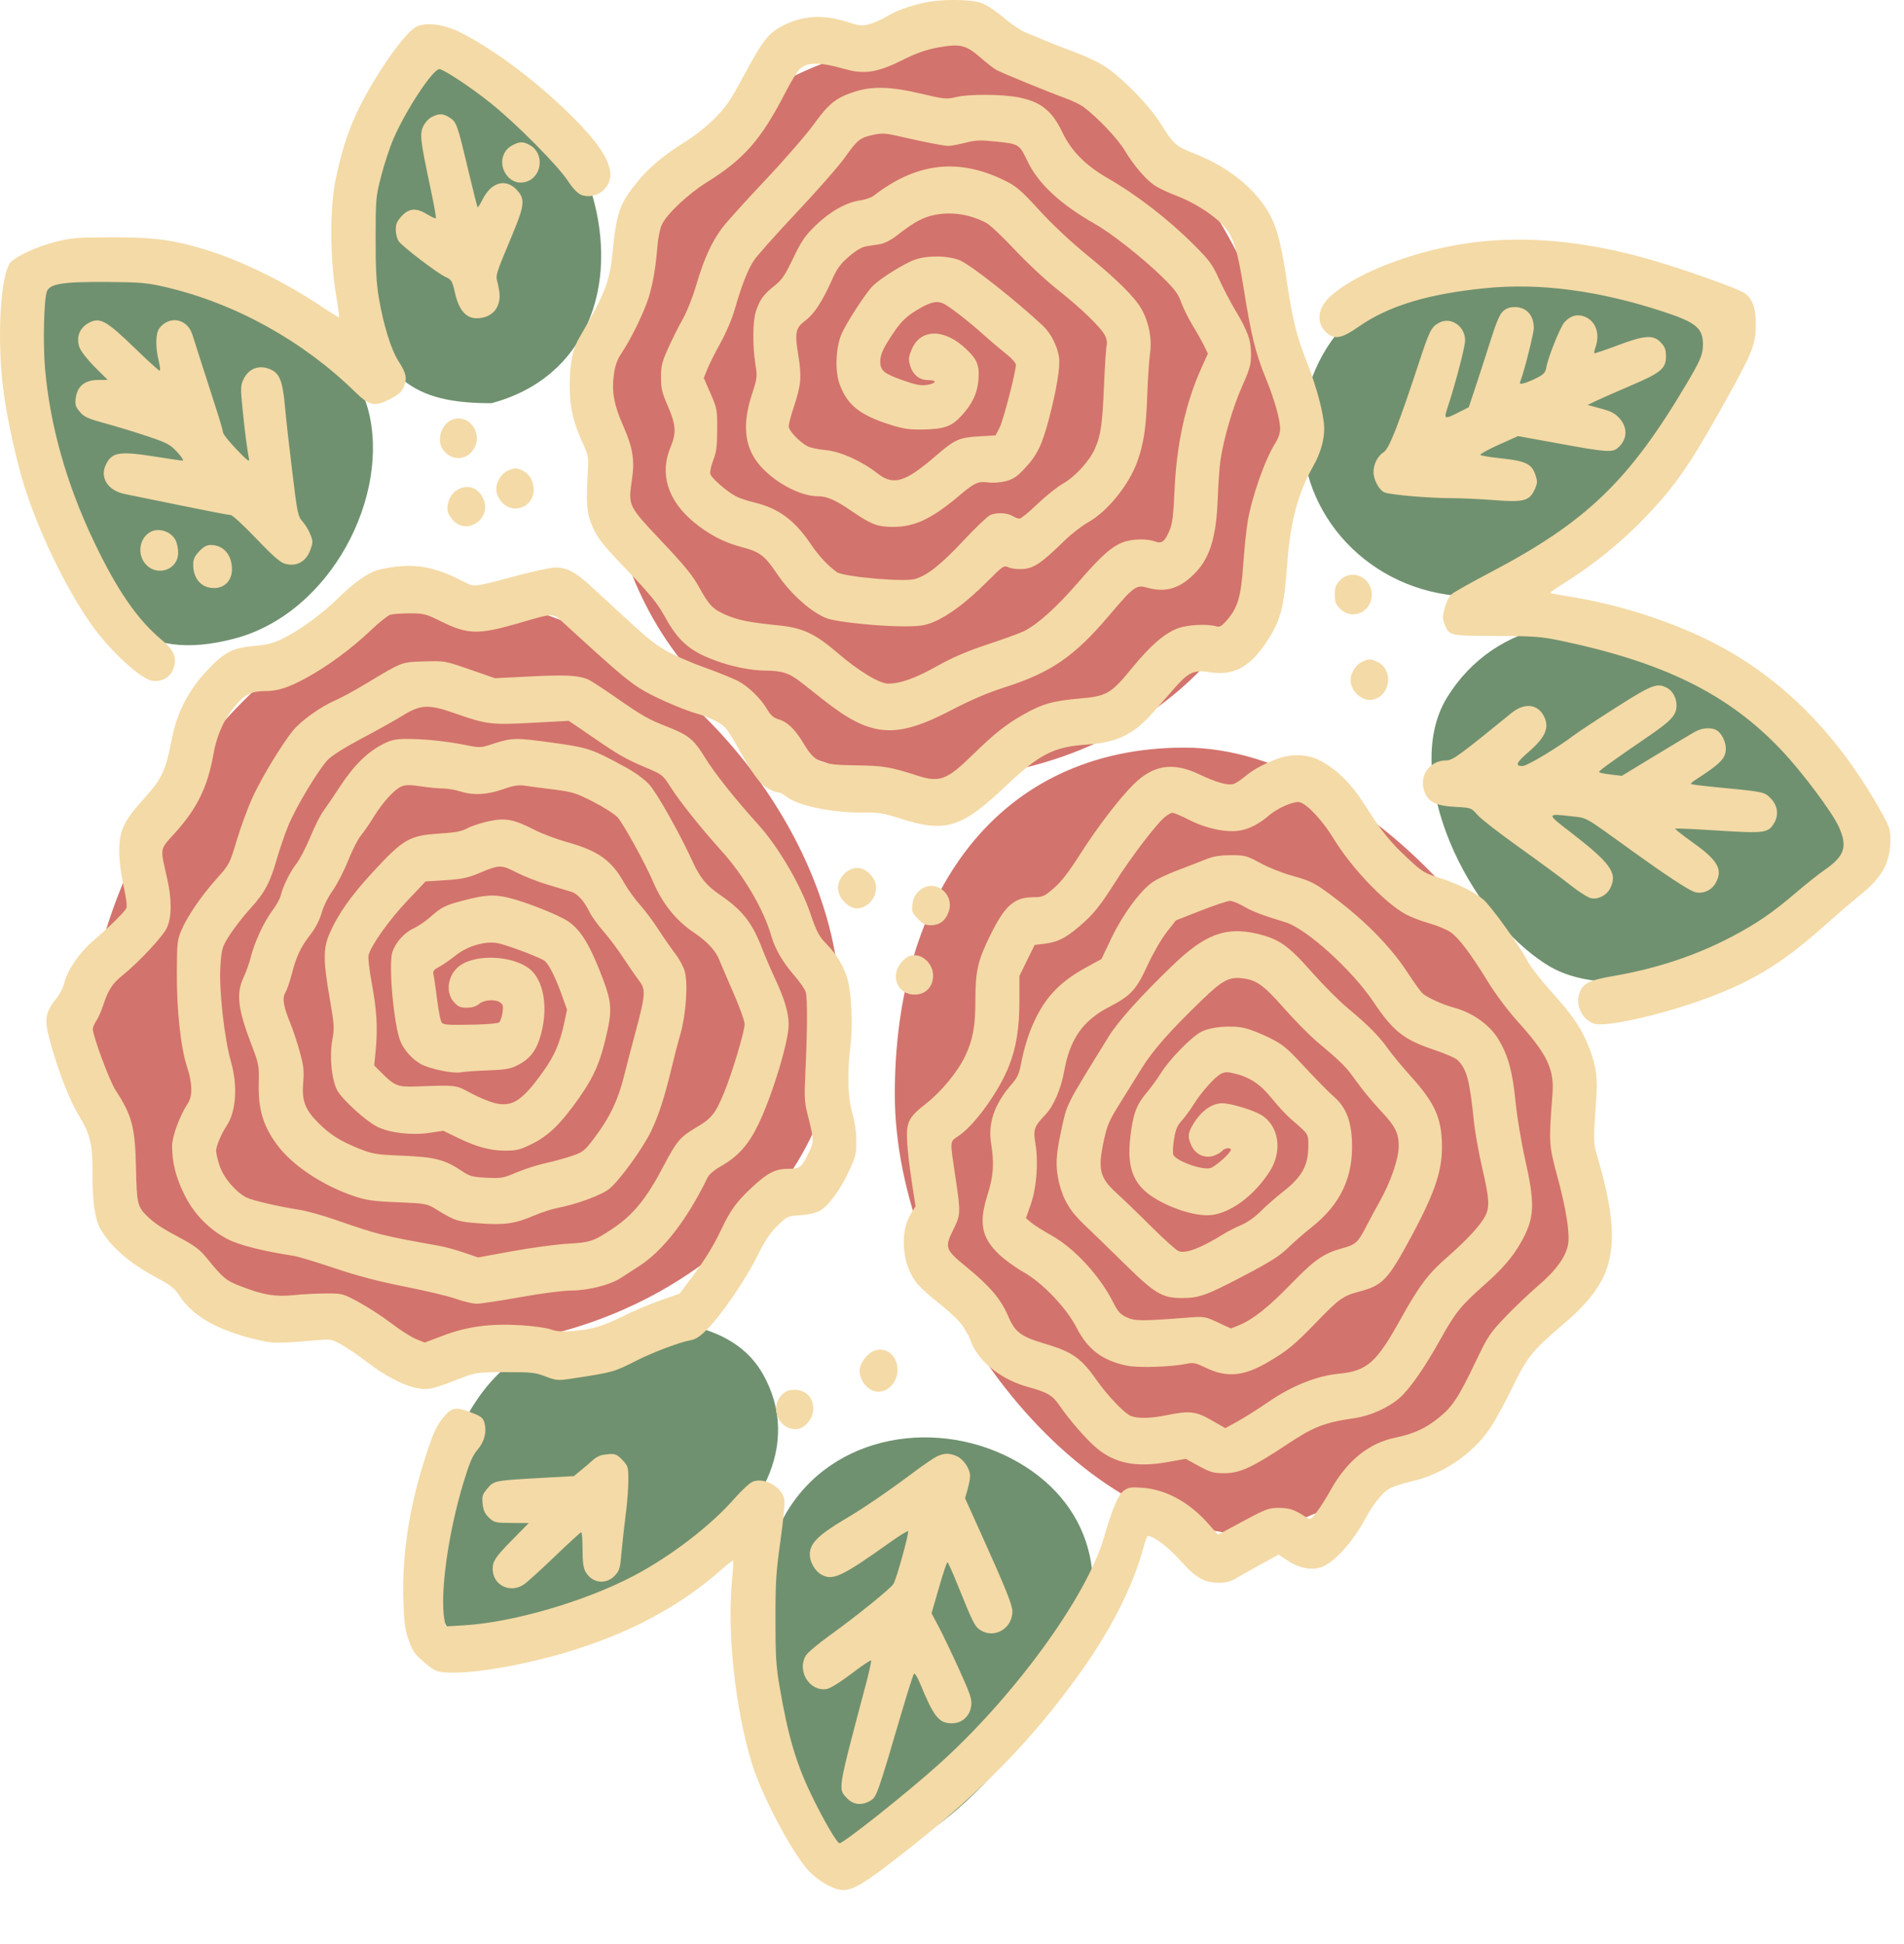 <svg width="47" height="48" viewBox="0 0 47 48" fill="none" xmlns="http://www.w3.org/2000/svg">
<path d="M42.62 8.4C42.62 10.633 38.666 14.725 36.346 14.725C34.027 14.725 32.147 12.915 32.147 10.681C32.147 8.448 34.027 6.637 36.346 6.637C38.666 6.637 42.62 6.166 42.62 8.4Z" fill="#709170"/>
<path d="M1.814 6.533C4.18 5.899 8.516 7.985 9.085 10.105C9.653 12.226 8.172 15.128 5.806 15.762C3.441 16.396 2.382 15.186 1.814 13.066C1.246 10.945 -0.552 7.167 1.814 6.533Z" fill="#709170"/>
<path d="M10.526 1.4C13.481 1.4 13.17 3.319 14.622 4.822C15.266 7.044 14.499 9.321 12.133 9.955C10.444 9.955 9.435 9.535 8.867 7.415C8.299 5.294 8.97 2.748 10.526 1.4Z" fill="#709170"/>
<path d="M45.835 21.465C44.661 23.366 40.183 25.052 38.209 23.834C36.235 22.616 34.551 19.115 35.724 17.214C36.897 15.313 39.35 14.855 41.324 16.073C43.298 17.291 47.008 19.565 45.835 21.465Z" fill="#709170"/>
<path d="M20.324 45.658C18.39 44.541 18.231 39.392 19.391 37.383C20.551 35.374 23.202 34.988 25.136 36.104C27.07 37.221 27.498 39.346 26.339 41.355C25.179 43.363 22.259 46.775 20.324 45.658Z" fill="#709170"/>
<path d="M11.039 40.175C10.021 38.412 11.028 34.551 12.859 33.494C14.689 32.438 17.802 32.14 18.819 33.903C19.837 35.665 18.733 37.571 16.903 38.627C15.073 39.684 12.056 41.937 11.039 40.175Z" fill="#709170"/>
<path d="M31.783 11.199C31.783 16.096 27.556 19.236 22.917 19.236C18.278 19.236 14.933 15.474 14.933 10.577C14.933 5.681 17.369 1.4 23.228 0.933C27.867 0.933 31.783 6.303 31.783 11.199Z" fill="#D3736D"/>
<path d="M39.094 29.554C37.85 34.168 35.361 36.45 31.058 37.901C26.419 37.901 22.088 31.91 22.088 27.013C22.088 22.116 24.604 18.458 29.243 18.458C33.882 18.458 39.094 24.657 39.094 29.554Z" fill="#D3736D"/>
<path d="M20.742 24.939C20.742 29.836 15.84 33.235 11.201 33.235C6.563 33.235 2.128 30.873 2.128 25.976C2.128 21.08 6.563 14.777 11.201 14.777C15.84 14.777 20.742 20.043 20.742 24.939Z" fill="#D3736D"/>
<path fill-rule="evenodd" clip-rule="evenodd" d="M22.816 0.067C22.404 0.162 22.127 0.264 21.881 0.412C21.762 0.484 21.572 0.568 21.459 0.598C21.279 0.646 21.216 0.64 20.937 0.549C20.32 0.348 19.803 0.379 19.292 0.651C18.962 0.827 18.819 1.014 18.339 1.907C18.031 2.481 17.919 2.644 17.642 2.923C17.46 3.106 17.146 3.358 16.944 3.482C16.401 3.817 16.013 4.141 15.72 4.505C15.29 5.04 15.22 5.243 15.119 6.255C15.049 6.961 14.927 7.273 14.313 8.315C14.133 8.621 14.066 8.945 14.064 9.521C14.063 10.045 14.146 10.42 14.372 10.911C14.52 11.231 14.531 11.283 14.514 11.582C14.464 12.484 14.479 12.671 14.632 13.015C14.757 13.296 14.871 13.439 15.481 14.079C16.044 14.669 16.229 14.896 16.395 15.198C16.739 15.825 17.016 16.07 17.646 16.304C18.053 16.456 18.529 16.553 18.874 16.556C19.312 16.559 19.482 16.615 19.792 16.859C19.951 16.984 20.192 17.174 20.329 17.282C21.5 18.207 22.103 18.255 23.49 17.53C23.96 17.284 24.383 17.103 24.795 16.972C25.947 16.603 26.515 16.213 27.377 15.198C27.99 14.475 28.049 14.432 28.32 14.51C28.784 14.642 29.149 14.524 29.525 14.122C29.874 13.748 30.025 13.239 30.059 12.322C30.072 11.966 30.102 11.539 30.126 11.373C30.202 10.842 30.427 10.069 30.658 9.546C30.857 9.095 30.882 9.004 30.881 8.737C30.88 8.391 30.798 8.169 30.476 7.629C30.361 7.437 30.186 7.1 30.087 6.88C29.929 6.53 29.854 6.428 29.482 6.055C28.83 5.404 28.077 4.822 27.319 4.384C26.795 4.082 26.439 3.72 26.226 3.27C25.971 2.733 25.688 2.508 25.133 2.402C24.73 2.325 23.924 2.321 23.614 2.394C23.36 2.454 23.318 2.45 22.738 2.313C21.991 2.136 21.531 2.123 21.092 2.266C20.634 2.415 20.457 2.557 20.087 3.071C19.903 3.325 19.361 3.95 18.88 4.459C18.4 4.967 17.923 5.497 17.82 5.636C17.562 5.984 17.374 6.4 17.19 7.028C17.099 7.339 16.957 7.697 16.851 7.883C16.751 8.06 16.59 8.381 16.493 8.598C16.339 8.941 16.317 9.033 16.317 9.315C16.317 9.595 16.34 9.693 16.488 10.032C16.686 10.486 16.699 10.69 16.554 11.035C16.277 11.694 16.479 12.353 17.124 12.889C17.491 13.195 17.875 13.395 18.318 13.51C18.752 13.623 18.88 13.72 19.178 14.164C19.516 14.667 20.043 15.134 20.424 15.271C20.672 15.36 21.74 15.468 22.338 15.464C22.707 15.463 22.843 15.442 23.047 15.356C23.413 15.202 23.866 14.863 24.35 14.379C24.768 13.961 24.777 13.954 24.905 14.011C24.979 14.043 25.136 14.059 25.27 14.047C25.532 14.024 25.726 13.889 26.287 13.339C26.447 13.183 26.705 12.983 26.86 12.896C27.34 12.627 27.873 11.966 28.079 11.384C28.233 10.948 28.292 10.558 28.319 9.778C28.333 9.371 28.364 8.899 28.388 8.729C28.44 8.368 28.365 7.97 28.183 7.639C28.021 7.345 27.572 6.899 26.839 6.301C26.436 5.974 25.985 5.55 25.66 5.196C25.197 4.69 25.094 4.601 24.799 4.456C23.655 3.894 22.62 4.015 21.562 4.836C21.506 4.879 21.357 4.93 21.23 4.948C20.887 4.997 20.487 5.224 20.134 5.566C19.869 5.824 19.786 5.946 19.578 6.378C19.369 6.814 19.301 6.913 19.104 7.067C18.85 7.267 18.753 7.401 18.659 7.687C18.581 7.923 18.574 8.528 18.645 8.98C18.696 9.307 18.694 9.326 18.558 9.746C18.325 10.464 18.375 11.006 18.711 11.435C19.058 11.877 19.735 12.252 20.184 12.252C20.416 12.252 20.614 12.339 21.034 12.626C21.508 12.949 21.657 13.006 22.033 13.009C22.57 13.013 22.997 12.813 23.67 12.244C24.056 11.918 24.149 11.876 24.4 11.912C24.505 11.927 24.695 11.913 24.823 11.881C25.011 11.833 25.101 11.772 25.3 11.56C25.601 11.24 25.722 10.991 25.895 10.333C26.085 9.611 26.177 9.045 26.141 8.814C26.097 8.535 25.936 8.223 25.741 8.04C25.072 7.414 23.955 6.534 23.693 6.427C23.409 6.311 22.931 6.3 22.607 6.403C22.358 6.482 21.733 6.868 21.541 7.063C21.363 7.243 20.874 8 20.767 8.261C20.629 8.6 20.609 9.155 20.723 9.477C20.906 9.99 21.215 10.242 21.946 10.477C22.28 10.585 22.435 10.609 22.751 10.605C23.304 10.598 23.491 10.532 23.738 10.261C24.007 9.966 24.128 9.705 24.154 9.36C24.179 9.023 24.121 8.878 23.858 8.625C23.316 8.104 22.721 8.106 22.504 8.63C22.428 8.813 22.422 8.869 22.464 9.019C22.529 9.249 22.694 9.385 22.909 9.385C23.138 9.385 23.122 9.464 22.884 9.502C22.731 9.527 22.607 9.503 22.28 9.387C21.824 9.226 21.729 9.147 21.729 8.928C21.729 8.746 21.806 8.583 22.082 8.179C22.242 7.945 22.365 7.824 22.588 7.684C22.931 7.468 23.102 7.419 23.273 7.488C23.411 7.544 23.919 7.938 24.316 8.297C24.46 8.427 24.69 8.621 24.827 8.729C24.965 8.837 25.077 8.961 25.077 9.005C25.077 9.183 24.767 10.379 24.675 10.558L24.576 10.749L24.164 10.774C23.675 10.803 23.567 10.852 23.107 11.249C22.342 11.911 22.056 11.997 21.659 11.687C21.264 11.379 20.748 11.147 20.381 11.113C20.201 11.097 20 11.054 19.933 11.018C19.729 10.908 19.468 10.63 19.469 10.524C19.469 10.47 19.527 10.25 19.599 10.036C19.774 9.506 19.792 9.3 19.708 8.785C19.613 8.21 19.636 8.098 19.881 7.914C20.098 7.752 20.299 7.443 20.536 6.912C20.664 6.626 20.743 6.518 20.957 6.333C21.134 6.181 21.276 6.098 21.388 6.08C21.48 6.066 21.632 6.042 21.726 6.028C21.827 6.012 21.994 5.926 22.129 5.822C22.517 5.52 22.718 5.402 22.957 5.334C23.401 5.208 23.92 5.273 24.352 5.507C24.443 5.556 24.756 5.852 25.048 6.165C25.339 6.477 25.812 6.918 26.099 7.145C26.694 7.616 27.184 8.091 27.28 8.289C27.317 8.365 27.334 8.467 27.318 8.523C27.303 8.577 27.273 9.027 27.252 9.523C27.211 10.488 27.174 10.747 27.027 11.078C26.892 11.385 26.543 11.767 26.244 11.937C26.1 12.018 25.814 12.247 25.607 12.446C25.4 12.645 25.201 12.807 25.165 12.806C25.129 12.805 25.05 12.774 24.991 12.738C24.863 12.66 24.608 12.649 24.446 12.715C24.383 12.741 24.092 13.017 23.801 13.328C23.223 13.945 22.893 14.207 22.583 14.296C22.31 14.373 20.824 14.242 20.657 14.125C20.448 13.979 20.207 13.721 20.017 13.438C19.622 12.849 19.22 12.55 18.635 12.41C18.459 12.368 18.245 12.296 18.16 12.25C17.933 12.128 17.565 11.807 17.535 11.704C17.52 11.655 17.552 11.504 17.605 11.367C17.684 11.164 17.702 11.027 17.704 10.61C17.706 10.116 17.702 10.091 17.54 9.716L17.372 9.331L17.465 9.103C17.516 8.977 17.661 8.688 17.788 8.461C17.92 8.225 18.069 7.875 18.136 7.641C18.307 7.047 18.454 6.67 18.606 6.435C18.679 6.322 19.154 5.789 19.66 5.251C20.167 4.713 20.703 4.102 20.853 3.891C21.168 3.448 21.231 3.398 21.56 3.328C21.759 3.285 21.863 3.289 22.125 3.349C22.8 3.504 23.302 3.603 23.409 3.603C23.471 3.603 23.658 3.568 23.825 3.525C24.087 3.458 24.196 3.454 24.613 3.498C25.153 3.554 25.164 3.562 25.365 3.983C25.627 4.534 26.183 5.05 27.025 5.527C27.433 5.757 28.202 6.363 28.685 6.834C28.995 7.137 29.08 7.249 29.157 7.464C29.209 7.607 29.339 7.869 29.446 8.046C29.554 8.222 29.681 8.449 29.729 8.549L29.816 8.731L29.643 9.116C29.27 9.947 29.043 10.978 28.995 12.07C28.966 12.718 28.942 12.925 28.873 13.088C28.754 13.374 28.68 13.431 28.507 13.367C28.314 13.296 27.948 13.304 27.733 13.384C27.438 13.495 27.185 13.72 26.617 14.376C26.084 14.992 25.607 15.421 25.273 15.585C25.177 15.633 24.776 15.778 24.382 15.909C23.872 16.078 23.512 16.232 23.14 16.441C22.597 16.746 22.23 16.878 21.924 16.878C21.705 16.878 21.189 16.564 20.664 16.111C20.124 15.647 19.808 15.499 19.229 15.442C18.521 15.371 18.224 15.313 17.931 15.187C17.597 15.042 17.507 14.95 17.257 14.497C17.099 14.209 16.895 13.96 16.329 13.36C15.501 12.482 15.505 12.491 15.599 11.85C15.671 11.356 15.623 11.059 15.385 10.517C15.155 9.996 15.095 9.668 15.153 9.254C15.187 9.011 15.233 8.882 15.349 8.709C15.576 8.37 15.889 7.729 16.006 7.365C16.115 7.022 16.185 6.618 16.231 6.054C16.247 5.864 16.295 5.635 16.337 5.546C16.465 5.28 16.979 4.794 17.437 4.508C18.368 3.927 18.783 3.454 19.383 2.292C19.512 2.042 19.664 1.787 19.721 1.727C19.909 1.528 20.212 1.522 20.849 1.703C21.337 1.843 21.661 1.792 22.294 1.475C22.621 1.312 22.862 1.227 23.142 1.175C23.693 1.074 23.842 1.107 24.193 1.413C24.351 1.552 24.532 1.692 24.594 1.726C24.735 1.803 25.907 2.283 26.306 2.427C26.468 2.486 26.665 2.581 26.742 2.638C27.085 2.891 27.584 3.417 27.762 3.712C28 4.107 28.303 4.456 28.533 4.598C28.63 4.658 28.855 4.763 29.035 4.831C29.418 4.977 29.801 5.206 30.088 5.461C30.424 5.761 30.531 6.056 30.707 7.164C30.884 8.278 30.999 8.742 31.246 9.339C31.456 9.851 31.6 10.357 31.6 10.588C31.6 10.687 31.556 10.82 31.487 10.929C31.227 11.334 30.892 12.291 30.796 12.896C30.761 13.114 30.713 13.589 30.688 13.951C30.636 14.718 30.554 15.001 30.3 15.295C30.15 15.469 30.113 15.489 30.006 15.46C29.787 15.4 29.323 15.425 29.088 15.508C28.759 15.626 28.408 15.927 27.954 16.481C27.422 17.131 27.323 17.189 26.639 17.248C25.988 17.304 25.733 17.377 25.263 17.642C24.847 17.875 24.537 18.12 24.029 18.618C23.369 19.264 23.197 19.329 22.636 19.147C21.979 18.934 21.798 18.904 21.12 18.896C20.258 18.885 20.12 18.827 19.839 18.361C19.622 18 19.439 17.823 19.216 17.759C19.095 17.724 19.024 17.661 18.934 17.508C18.776 17.241 18.485 16.958 18.22 16.815C18.103 16.753 17.72 16.598 17.368 16.471C17.017 16.345 16.584 16.153 16.407 16.045C16.095 15.855 15.983 15.762 15.187 15.027C14.98 14.837 14.689 14.569 14.541 14.432C14.21 14.129 13.985 14.012 13.724 14.011C13.614 14.01 13.184 14.101 12.767 14.212C11.683 14.502 11.713 14.499 11.451 14.363C10.67 13.958 10.16 13.885 9.37 14.063C9.113 14.121 8.75 14.37 8.357 14.759C7.973 15.138 7.429 15.54 7.016 15.748C6.755 15.88 6.621 15.916 6.283 15.947C5.735 15.996 5.535 16.101 5.094 16.573C4.652 17.046 4.366 17.604 4.247 18.223C4.09 19.036 4.001 19.225 3.524 19.753C3.054 20.272 2.944 20.512 2.944 21.017C2.944 21.244 2.985 21.573 3.05 21.869C3.116 22.172 3.142 22.379 3.118 22.425C3.07 22.521 2.695 22.889 2.304 23.225C1.958 23.522 1.662 23.952 1.588 24.267C1.56 24.385 1.467 24.561 1.372 24.677C1.146 24.956 1.099 25.159 1.183 25.503C1.372 26.273 1.691 27.125 1.948 27.544C2.229 28.001 2.289 28.259 2.284 28.989C2.28 29.659 2.344 30.104 2.477 30.337C2.735 30.788 3.198 31.189 3.886 31.556C4.203 31.725 4.312 31.811 4.415 31.97C4.751 32.489 5.339 32.831 6.304 33.067C6.744 33.175 6.803 33.175 7.857 33.086C8.166 33.059 8.197 33.066 8.444 33.207C8.587 33.289 8.861 33.476 9.053 33.623C9.5 33.965 9.946 34.2 10.272 34.267C10.563 34.326 10.67 34.303 11.357 34.034C11.74 33.885 11.765 33.881 12.466 33.878C13.112 33.876 13.212 33.886 13.466 33.984C13.73 34.084 13.773 34.088 14.097 34.039C15.145 33.88 15.14 33.881 15.728 33.585C16.136 33.379 16.787 33.135 17.049 33.089C17.171 33.068 17.283 32.995 17.45 32.827C17.807 32.467 18.39 31.619 18.683 31.031C18.885 30.625 19.005 30.443 19.192 30.261C19.431 30.028 19.443 30.023 19.746 30.005C19.927 29.994 20.124 29.951 20.223 29.9C20.445 29.785 20.738 29.39 20.961 28.904C21.125 28.546 21.141 28.48 21.138 28.164C21.137 27.943 21.1 27.691 21.037 27.473C20.926 27.082 20.91 26.482 20.995 25.805C21.055 25.325 21.02 24.532 20.923 24.186C20.835 23.873 20.661 23.574 20.423 23.33C20.212 23.113 20.165 23.025 19.992 22.521C19.758 21.839 19.206 20.9 18.727 20.37C18.14 19.72 17.636 19.086 17.396 18.694C17.13 18.259 16.991 18.145 16.48 17.946C16.001 17.759 15.861 17.679 15.203 17.221C14.895 17.006 14.588 16.806 14.522 16.777C14.283 16.674 13.952 16.656 13.093 16.701L12.219 16.745L11.6 16.53C10.986 16.317 10.977 16.315 10.473 16.33C9.904 16.348 9.946 16.331 9.031 16.881C8.756 17.047 8.416 17.231 8.275 17.292C7.918 17.446 7.428 17.796 7.232 18.038C6.953 18.382 6.464 19.189 6.24 19.676C6.122 19.93 5.946 20.408 5.847 20.737C5.67 21.329 5.665 21.338 5.356 21.685C4.972 22.115 4.631 22.612 4.482 22.958C4.377 23.203 4.37 23.264 4.365 23.991C4.359 24.919 4.461 25.871 4.616 26.337C4.75 26.738 4.758 27.06 4.639 27.238C4.444 27.529 4.248 28.057 4.248 28.288C4.248 28.691 4.337 29.055 4.539 29.471C4.776 29.96 5.149 30.349 5.617 30.593C5.899 30.741 6.499 30.892 7.246 31.006C7.353 31.022 7.808 31.159 8.257 31.31C8.829 31.503 9.349 31.64 9.998 31.767C10.507 31.867 11.073 32.002 11.257 32.068C11.44 32.134 11.67 32.188 11.768 32.188C11.865 32.188 12.35 32.115 12.845 32.026C13.35 31.935 13.899 31.863 14.095 31.863C14.521 31.862 15.064 31.724 15.327 31.551C15.433 31.481 15.636 31.349 15.779 31.258C16.369 30.879 16.964 30.109 17.465 29.075C17.502 28.998 17.633 28.886 17.788 28.798C18.218 28.555 18.476 28.267 18.721 27.757C19.067 27.037 19.468 25.718 19.468 25.296C19.468 25.007 19.368 24.668 19.134 24.165C19.027 23.935 18.879 23.59 18.805 23.399C18.558 22.767 18.325 22.472 17.769 22.091C17.436 21.862 17.279 21.671 17.097 21.272C16.777 20.572 16.223 19.588 16.028 19.372C15.899 19.231 15.681 19.072 15.419 18.93C14.598 18.484 14.525 18.459 13.612 18.333C12.724 18.21 12.629 18.213 12.152 18.371C11.866 18.465 11.848 18.466 11.478 18.392C11.014 18.299 10.467 18.243 10.031 18.244C9.771 18.245 9.657 18.269 9.466 18.365C9.077 18.561 8.739 18.892 8.403 19.404C8.234 19.662 8.041 19.946 7.973 20.037C7.906 20.128 7.763 20.415 7.655 20.676C7.547 20.937 7.393 21.231 7.313 21.331C7.162 21.518 6.979 21.892 6.927 22.119C6.91 22.191 6.816 22.358 6.718 22.489C6.513 22.763 6.277 23.275 6.187 23.643C6.153 23.781 6.075 24 6.013 24.131C5.824 24.528 5.869 24.911 6.214 25.811C6.389 26.268 6.397 26.31 6.387 26.72C6.371 27.375 6.485 27.772 6.822 28.242C7.189 28.753 7.942 29.262 8.727 29.528C9.042 29.635 9.202 29.658 9.814 29.683C10.502 29.712 10.54 29.718 10.749 29.847C11.229 30.143 11.294 30.164 11.835 30.204C12.451 30.25 12.713 30.213 13.173 30.016C13.359 29.936 13.623 29.85 13.76 29.824C14.235 29.733 14.849 29.507 15.041 29.351C15.292 29.148 15.864 28.36 16.071 27.932C16.256 27.549 16.407 27.084 16.574 26.383C16.634 26.128 16.734 25.743 16.796 25.527C16.933 25.05 16.986 24.296 16.904 23.985C16.875 23.873 16.764 23.669 16.659 23.533C16.554 23.396 16.368 23.128 16.245 22.937C16.122 22.746 15.919 22.476 15.794 22.335C15.669 22.196 15.493 21.95 15.403 21.79C15.096 21.24 14.761 21.003 13.989 20.789C13.737 20.719 13.374 20.582 13.182 20.483C12.677 20.224 12.472 20.187 12.052 20.279C11.864 20.32 11.63 20.398 11.534 20.451C11.399 20.526 11.238 20.556 10.845 20.581C10.111 20.627 9.957 20.715 9.22 21.513C8.652 22.128 8.343 22.567 8.128 23.066C7.977 23.416 7.979 23.735 8.137 24.641C8.253 25.307 8.257 25.371 8.203 25.675C8.128 26.099 8.189 26.686 8.334 26.936C8.469 27.168 9.046 27.688 9.314 27.82C9.622 27.972 10.163 28.035 10.596 27.97L10.942 27.918L11.28 28.082C11.763 28.317 12.089 28.407 12.465 28.409C12.751 28.41 12.835 28.389 13.129 28.244C13.546 28.038 13.847 27.744 14.299 27.1C14.672 26.567 14.821 26.218 14.987 25.482C15.108 24.946 15.091 24.723 14.889 24.186C14.576 23.353 14.343 22.964 14.027 22.749C13.803 22.595 12.992 22.273 12.575 22.17C12.202 22.079 11.995 22.089 11.472 22.224C10.984 22.35 10.909 22.387 10.597 22.662C10.489 22.756 10.313 22.874 10.205 22.924C9.975 23.03 9.757 23.276 9.683 23.516C9.588 23.823 9.72 25.291 9.88 25.699C9.966 25.919 10.177 26.156 10.394 26.274C10.61 26.393 11.186 26.511 11.372 26.475C11.452 26.459 11.754 26.438 12.044 26.427C12.501 26.41 12.603 26.391 12.802 26.287C13.059 26.153 13.215 25.965 13.314 25.668C13.557 24.933 13.439 24.177 13.035 23.893C12.612 23.596 11.785 23.56 11.382 23.82C11.064 24.026 10.975 24.478 11.201 24.736C11.306 24.855 11.36 24.88 11.521 24.88C11.65 24.88 11.753 24.848 11.826 24.787C11.954 24.68 12.236 24.663 12.354 24.756C12.418 24.805 12.428 24.853 12.403 25.007C12.386 25.112 12.35 25.218 12.322 25.242C12.294 25.267 12.026 25.291 11.727 25.297C11.074 25.31 10.982 25.305 10.912 25.258C10.881 25.237 10.83 24.998 10.794 24.706C10.758 24.422 10.717 24.138 10.703 24.075C10.679 23.977 10.699 23.948 10.844 23.869C10.936 23.819 11.117 23.694 11.246 23.591C11.554 23.344 12.019 23.217 12.326 23.295C12.619 23.368 13.371 23.658 13.449 23.727C13.555 23.82 13.712 24.134 13.86 24.545L13.997 24.928L13.926 25.262C13.824 25.743 13.688 26.06 13.427 26.429C12.902 27.169 12.659 27.334 12.233 27.24C12.1 27.21 11.828 27.099 11.63 26.993C11.238 26.782 11.29 26.788 10.249 26.825C9.828 26.841 9.733 26.803 9.428 26.497L9.238 26.307L9.274 25.928C9.327 25.385 9.301 24.937 9.178 24.279C9.119 23.961 9.082 23.649 9.098 23.585C9.153 23.35 9.603 22.716 10.048 22.246L10.505 21.763L10.998 21.731C11.396 21.705 11.553 21.673 11.816 21.562C12.329 21.345 12.367 21.344 12.755 21.544C12.943 21.64 13.293 21.776 13.532 21.846C13.771 21.916 14.03 21.994 14.107 22.019C14.261 22.069 14.426 22.255 14.556 22.525C14.603 22.623 14.755 22.833 14.895 22.993C15.034 23.153 15.25 23.44 15.374 23.631C15.498 23.821 15.669 24.07 15.754 24.182C15.955 24.449 15.951 24.5 15.626 25.712C15.568 25.928 15.466 26.319 15.401 26.58C15.256 27.16 15.054 27.584 14.692 28.067C14.433 28.413 14.4 28.441 14.127 28.536C13.967 28.591 13.669 28.673 13.466 28.718C13.262 28.763 12.939 28.866 12.748 28.948C12.427 29.086 12.372 29.096 12.01 29.078C11.662 29.06 11.594 29.042 11.401 28.912C10.982 28.63 10.734 28.566 9.944 28.534C9.28 28.507 9.2 28.494 8.863 28.359C8.395 28.17 8.152 28.017 7.861 27.727C7.53 27.396 7.448 27.18 7.484 26.734C7.509 26.434 7.496 26.322 7.4 25.968C7.337 25.74 7.231 25.418 7.162 25.251C6.994 24.841 6.962 24.64 7.046 24.503C7.082 24.443 7.152 24.24 7.201 24.053C7.316 23.607 7.421 23.386 7.661 23.076C7.789 22.911 7.886 22.723 7.938 22.542C7.984 22.377 8.098 22.149 8.213 21.987C8.321 21.835 8.491 21.505 8.591 21.253C8.692 21 8.832 20.724 8.903 20.638C8.974 20.552 9.119 20.341 9.225 20.169C9.453 19.801 9.73 19.497 9.909 19.418C10.007 19.375 10.117 19.374 10.392 19.415C10.588 19.444 10.837 19.468 10.944 19.468C11.052 19.469 11.236 19.5 11.354 19.538C11.673 19.641 12.022 19.624 12.411 19.488C12.666 19.398 12.797 19.376 12.945 19.397C13.052 19.413 13.375 19.456 13.662 19.492C14.139 19.553 14.223 19.579 14.649 19.798C14.906 19.93 15.173 20.102 15.245 20.18C15.388 20.339 15.929 21.319 16.119 21.766C16.351 22.308 16.684 22.724 17.119 23.017C17.448 23.238 17.661 23.465 17.753 23.693C17.795 23.799 17.954 24.169 18.105 24.516C18.257 24.863 18.381 25.209 18.381 25.285C18.381 25.466 18.066 26.515 17.871 26.984C17.659 27.495 17.562 27.616 17.197 27.83C16.791 28.069 16.703 28.171 16.38 28.788C15.957 29.595 15.63 29.997 15.119 30.337C14.651 30.649 14.574 30.675 14.01 30.707C13.723 30.724 13.109 30.807 12.645 30.892L11.801 31.046L11.449 30.925C11.255 30.858 10.979 30.783 10.836 30.758C9.461 30.514 9.32 30.479 8.305 30.125C7.981 30.012 7.576 29.898 7.406 29.872C6.87 29.788 6.234 29.641 6.085 29.566C5.824 29.434 5.527 29.088 5.427 28.798C5.376 28.651 5.335 28.478 5.335 28.414C5.335 28.296 5.459 28.001 5.596 27.793C5.829 27.442 5.872 26.806 5.702 26.215C5.535 25.631 5.401 24.41 5.441 23.846C5.473 23.407 5.481 23.381 5.671 23.083C5.779 22.914 6.009 22.619 6.182 22.428C6.538 22.036 6.664 21.799 6.834 21.205C6.899 20.977 7.025 20.61 7.114 20.39C7.297 19.94 7.85 19.016 8.09 18.761C8.187 18.658 8.511 18.454 8.933 18.23C9.31 18.031 9.755 17.782 9.922 17.678C10.386 17.389 10.574 17.381 11.251 17.619C12.009 17.886 12.132 17.901 13.151 17.845L14.037 17.797L14.219 17.918C14.319 17.985 14.519 18.121 14.662 18.221C15.236 18.619 15.464 18.75 15.9 18.933C16.352 19.122 16.355 19.125 16.552 19.432C16.791 19.804 17.309 20.454 17.818 21.017C18.364 21.623 18.846 22.446 19.034 23.091C19.135 23.44 19.318 23.753 19.625 24.107C19.754 24.255 19.873 24.431 19.891 24.5C19.933 24.656 19.929 25.463 19.883 26.429C19.852 27.068 19.858 27.21 19.924 27.47C20.098 28.157 20.099 28.182 19.968 28.451C19.783 28.831 19.751 28.857 19.459 28.857C19.133 28.857 18.934 28.962 18.52 29.355C18.173 29.684 18.025 29.89 17.812 30.34C17.609 30.768 17.41 31.091 17.073 31.543L16.776 31.94L16.298 32.108C16.036 32.201 15.628 32.372 15.394 32.489C14.884 32.744 14.628 32.82 14.15 32.861C13.882 32.885 13.742 32.875 13.596 32.822C13.489 32.784 13.153 32.737 12.849 32.719C12.102 32.674 11.537 32.749 10.942 32.974L10.483 33.147L10.268 33.06C10.15 33.012 9.877 32.838 9.662 32.673C9.446 32.508 9.087 32.274 8.863 32.153C8.46 31.935 8.453 31.933 8.037 31.935C7.806 31.936 7.448 31.955 7.24 31.977C6.8 32.022 6.502 31.973 5.955 31.762C5.577 31.617 5.507 31.558 5.104 31.061C4.936 30.855 4.806 30.756 4.455 30.568C3.982 30.315 3.818 30.206 3.624 30.018C3.396 29.796 3.374 29.7 3.357 28.843C3.336 27.829 3.261 27.541 2.852 26.915C2.701 26.683 2.291 25.577 2.291 25.401C2.291 25.364 2.331 25.273 2.379 25.201C2.428 25.128 2.506 24.951 2.552 24.807C2.672 24.438 2.775 24.281 3.037 24.07C3.434 23.75 4.026 23.114 4.121 22.905C4.241 22.641 4.243 22.203 4.126 21.688C3.949 20.909 3.935 20.992 4.321 20.563C4.87 19.953 5.127 19.426 5.269 18.619C5.352 18.145 5.537 17.739 5.819 17.412C6.053 17.139 6.209 17.064 6.552 17.062C6.864 17.06 7.109 16.981 7.557 16.739C8.079 16.456 8.682 16.012 9.157 15.559C9.359 15.367 9.574 15.196 9.636 15.177C9.698 15.159 9.915 15.144 10.118 15.143C10.462 15.143 10.515 15.157 10.883 15.34C11.547 15.67 11.807 15.675 12.814 15.383C13.692 15.128 13.638 15.128 13.918 15.385C15.4 16.742 15.591 16.899 16.054 17.142C16.38 17.313 16.952 17.551 17.196 17.617C17.468 17.692 17.78 17.841 17.89 17.952C17.944 18.005 18.069 18.196 18.168 18.376C18.539 19.05 18.737 19.33 18.923 19.446C19.023 19.509 19.145 19.56 19.194 19.56C19.242 19.56 19.334 19.604 19.397 19.657C19.677 19.891 20.55 20.073 21.339 20.062C21.688 20.057 21.82 20.079 22.207 20.204C23.332 20.569 23.736 20.446 24.831 19.404C25.652 18.624 26.011 18.439 26.815 18.384C27.581 18.331 27.981 18.137 28.473 17.579C28.626 17.406 28.867 17.133 29.007 16.974C29.339 16.595 29.477 16.534 29.855 16.595C30.451 16.69 30.85 16.478 31.27 15.841C31.614 15.319 31.696 15.007 31.775 13.917C31.851 12.883 32.037 12.182 32.412 11.519C32.591 11.203 32.688 10.876 32.688 10.585C32.688 10.258 32.504 9.553 32.257 8.932C32.014 8.321 31.909 7.905 31.774 7.004C31.653 6.195 31.566 5.802 31.441 5.501C31.144 4.786 30.414 4.151 29.462 3.783C29.031 3.616 28.965 3.557 28.655 3.059C28.39 2.632 27.785 2.001 27.339 1.684C27.17 1.565 26.854 1.409 26.556 1.298C26.281 1.196 25.939 1.062 25.795 1.001C25.651 0.939 25.441 0.853 25.326 0.808C25.212 0.763 24.961 0.594 24.769 0.431C24.543 0.24 24.341 0.111 24.197 0.065C23.918 -0.023 23.204 -0.022 22.816 0.067ZM10.263 0.668C9.968 0.829 9.216 1.921 8.814 2.77C8.581 3.265 8.435 3.724 8.285 4.435C8.142 5.115 8.143 6.354 8.287 7.227C8.341 7.553 8.379 7.827 8.371 7.835C8.363 7.843 8.161 7.719 7.922 7.559C7.03 6.962 5.964 6.439 5.093 6.171C4.284 5.921 3.787 5.855 2.747 5.859C1.869 5.862 1.753 5.872 1.335 5.982C0.903 6.096 0.449 6.302 0.278 6.461C0.007 6.715 -0.089 8.423 0.095 9.722C0.19 10.4 0.411 11.398 0.592 11.975C0.957 13.136 1.606 14.483 2.237 15.393C2.677 16.026 3.443 16.744 3.743 16.804C3.973 16.85 4.192 16.735 4.275 16.523C4.381 16.253 4.306 16.061 3.987 15.795C3.386 15.293 2.881 14.557 2.309 13.351C1.638 11.937 1.233 10.498 1.111 9.092C1.059 8.489 1.084 7.4 1.155 7.201C1.225 7.006 1.538 6.955 2.639 6.962C3.474 6.968 3.629 6.981 4.095 7.09C5.801 7.488 7.475 8.414 8.759 9.67C9.119 10.022 9.251 10.05 9.627 9.853C9.851 9.736 9.919 9.673 9.972 9.539C10.053 9.332 10.026 9.211 9.835 8.914C9.654 8.635 9.461 8.008 9.351 7.349C9.289 6.974 9.271 6.638 9.272 5.869C9.274 4.902 9.278 4.86 9.41 4.343C9.485 4.05 9.623 3.633 9.717 3.416C10.021 2.715 10.686 1.707 10.845 1.707C10.946 1.707 11.608 2.144 12.097 2.534C12.743 3.049 13.779 4.094 14.033 4.487C14.131 4.639 14.256 4.77 14.334 4.805C14.518 4.886 14.759 4.835 14.908 4.684C15.247 4.338 15.047 3.827 14.253 3.009C13.383 2.112 12.255 1.249 11.364 0.8C10.954 0.594 10.499 0.539 10.263 0.668ZM10.654 2.891C10.577 2.932 10.484 3.035 10.444 3.125C10.359 3.316 10.377 3.469 10.624 4.635C10.71 5.037 10.771 5.376 10.759 5.388C10.748 5.399 10.653 5.357 10.548 5.293C10.276 5.127 10.101 5.138 9.918 5.333C9.801 5.458 9.77 5.527 9.77 5.669C9.77 5.768 9.8 5.894 9.836 5.949C9.921 6.078 10.788 6.741 10.996 6.837C11.146 6.905 11.163 6.933 11.232 7.234C11.329 7.657 11.502 7.858 11.768 7.858C11.998 7.858 12.186 7.755 12.27 7.582C12.349 7.421 12.353 7.277 12.287 7C12.233 6.771 12.21 6.847 12.667 5.745C12.951 5.06 12.964 4.909 12.753 4.685C12.486 4.401 12.133 4.496 11.921 4.909C11.858 5.034 11.798 5.128 11.789 5.118C11.78 5.109 11.674 4.686 11.553 4.178C11.288 3.065 11.27 3.014 11.1 2.904C10.938 2.799 10.836 2.796 10.654 2.891ZM12.64 3.591C12.422 3.707 12.336 3.977 12.442 4.214C12.546 4.449 12.768 4.558 12.993 4.486C13.389 4.359 13.443 3.782 13.077 3.581C12.912 3.49 12.827 3.492 12.64 3.591ZM36.732 5.947C35.243 6.067 33.556 6.663 32.83 7.326C32.511 7.616 32.484 7.995 32.764 8.23C32.952 8.386 33.135 8.349 33.529 8.072C34.265 7.555 35.241 7.257 36.663 7.115C38.017 6.98 39.478 7.174 41.08 7.702C41.867 7.961 42.037 8.104 42.037 8.503C42.037 8.748 41.979 8.89 41.645 9.454C40.217 11.87 39.165 12.884 36.788 14.133C36.329 14.374 35.903 14.613 35.843 14.664C35.776 14.72 35.706 14.854 35.665 15.004C35.606 15.218 35.605 15.272 35.658 15.405C35.773 15.699 35.77 15.698 36.923 15.701C37.824 15.703 38.042 15.719 38.471 15.807C41.061 16.344 42.656 17.13 43.969 18.515C44.482 19.056 45.231 20.056 45.392 20.416C45.61 20.904 45.537 21.131 45.052 21.47C44.889 21.584 44.569 21.837 44.342 22.032C43.77 22.524 43.364 22.803 42.755 23.123C41.861 23.593 40.904 23.911 39.822 24.098C39.236 24.2 39.084 24.274 38.993 24.509C38.874 24.815 39.062 25.197 39.373 25.279C39.651 25.354 40.907 25.078 41.928 24.719C43.188 24.276 43.946 23.824 44.994 22.892C45.317 22.605 45.723 22.256 45.896 22.117C46.457 21.669 46.658 21.309 46.664 20.743C46.666 20.492 46.646 20.425 46.476 20.115C45.39 18.141 43.984 16.722 42.243 15.843C41.216 15.325 39.942 14.92 38.727 14.726C38.481 14.687 38.273 14.648 38.266 14.639C38.258 14.631 38.393 14.534 38.568 14.425C39.424 13.887 40.127 13.304 40.804 12.569C41.438 11.881 41.822 11.301 42.697 9.713C43.268 8.678 43.342 8.482 43.342 8.007C43.342 7.61 43.266 7.393 43.077 7.245C42.928 7.129 41.45 6.607 40.624 6.377C39.226 5.989 37.956 5.849 36.732 5.947ZM37.102 7.685C37.02 7.76 36.935 7.958 36.799 8.39C36.695 8.721 36.53 9.231 36.433 9.523L36.256 10.055L36.005 10.182C35.652 10.36 35.637 10.354 35.733 10.062C35.929 9.469 36.166 8.561 36.166 8.405C36.166 8.051 35.81 7.811 35.52 7.971C35.33 8.075 35.288 8.159 35.022 8.968C34.519 10.497 34.289 11.081 34.157 11.163C34.007 11.258 33.905 11.458 33.905 11.66C33.906 11.846 34.044 12.1 34.177 12.158C34.308 12.216 35.28 12.299 35.822 12.299C36.062 12.299 36.541 12.321 36.885 12.348C37.617 12.406 37.757 12.368 37.887 12.077C37.954 11.928 37.956 11.889 37.901 11.724C37.813 11.456 37.661 11.381 37.074 11.319C36.802 11.29 36.563 11.252 36.544 11.233C36.524 11.215 36.725 11.102 36.991 10.983L37.473 10.767L38.499 10.954C39.641 11.164 39.8 11.175 39.934 11.06C40.168 10.858 40.188 10.566 39.982 10.334C39.871 10.207 39.772 10.155 39.515 10.086L39.189 9.998L39.406 9.894C39.526 9.837 39.907 9.669 40.254 9.521C41 9.203 41.124 9.1 41.124 8.8C41.124 8.631 41.1 8.565 40.997 8.456C40.812 8.259 40.602 8.274 39.924 8.529C39.62 8.644 39.364 8.73 39.355 8.721C39.346 8.711 39.359 8.647 39.383 8.579C39.506 8.234 39.387 7.912 39.099 7.811C38.92 7.748 38.752 7.801 38.611 7.966C38.51 8.083 38.213 8.826 38.173 9.061C38.15 9.195 38.112 9.24 37.949 9.324C37.842 9.38 37.697 9.441 37.627 9.459C37.514 9.487 37.504 9.481 37.534 9.403C37.629 9.155 37.861 8.231 37.862 8.098C37.863 7.787 37.68 7.583 37.397 7.582C37.27 7.581 37.181 7.612 37.102 7.685ZM2.182 7.977C1.956 8.103 1.871 8.345 1.968 8.591C2.003 8.681 2.174 8.896 2.346 9.068L2.66 9.38L2.411 9.382C2.091 9.385 1.907 9.537 1.87 9.829C1.849 9.992 1.864 10.04 1.971 10.168C2.078 10.295 2.169 10.336 2.596 10.452C2.87 10.527 3.34 10.67 3.639 10.771C4.129 10.935 4.201 10.974 4.376 11.163C4.486 11.282 4.542 11.373 4.507 11.372C4.472 11.372 4.189 11.331 3.878 11.281C2.943 11.132 2.766 11.159 2.613 11.474C2.457 11.794 2.668 12.116 3.084 12.198C3.21 12.223 3.831 12.349 4.465 12.48C5.099 12.61 5.652 12.717 5.694 12.716C5.736 12.715 6.018 12.975 6.321 13.293C6.712 13.704 6.915 13.884 7.024 13.916C7.314 14.001 7.555 13.871 7.662 13.574C7.728 13.392 7.728 13.363 7.662 13.196C7.623 13.097 7.537 12.953 7.469 12.877C7.353 12.744 7.341 12.688 7.212 11.628C7.137 11.017 7.056 10.292 7.032 10.017C6.981 9.434 6.907 9.236 6.705 9.134C6.417 8.988 6.134 9.088 6.003 9.38C5.939 9.524 5.937 9.599 5.985 10.076C6.04 10.633 6.104 11.13 6.147 11.327C6.166 11.419 6.102 11.371 5.84 11.097C5.658 10.907 5.508 10.72 5.507 10.681C5.506 10.642 5.42 10.35 5.317 10.032C5.213 9.714 5.056 9.225 4.967 8.945C4.879 8.665 4.779 8.352 4.745 8.25C4.615 7.862 4.178 7.785 3.933 8.106C3.84 8.229 3.834 8.573 3.918 8.911C3.951 9.044 3.962 9.153 3.941 9.153C3.921 9.153 3.648 8.906 3.336 8.603C2.613 7.903 2.463 7.822 2.182 7.977ZM11.132 10.376C10.89 10.491 10.78 10.866 10.925 11.086C11.107 11.362 11.462 11.387 11.659 11.137C11.974 10.74 11.575 10.165 11.132 10.376ZM12.524 11.626C12.376 11.695 12.249 11.902 12.249 12.076C12.249 12.265 12.405 12.474 12.588 12.533C12.883 12.626 13.173 12.409 13.173 12.095C13.173 11.891 13.074 11.707 12.923 11.631C12.75 11.544 12.703 11.543 12.524 11.626ZM11.264 12.11C11.109 12.211 11.012 12.457 11.056 12.641C11.072 12.707 11.142 12.813 11.213 12.877C11.586 13.211 12.148 12.762 11.927 12.307C11.788 12.02 11.524 11.942 11.264 12.11ZM3.704 13.139C3.462 13.28 3.389 13.628 3.551 13.87C3.812 14.26 4.398 14.103 4.398 13.642C4.398 13.545 4.37 13.409 4.335 13.34C4.223 13.118 3.91 13.018 3.704 13.139ZM4.917 13.612C4.803 13.734 4.769 13.808 4.769 13.938C4.769 14.289 4.972 14.519 5.282 14.519C5.545 14.519 5.726 14.331 5.726 14.057C5.726 13.698 5.514 13.455 5.202 13.455C5.104 13.455 5.023 13.5 4.917 13.612ZM33.076 14.33C32.971 14.441 32.949 14.504 32.949 14.682C32.949 14.864 32.97 14.919 33.084 15.032C33.38 15.327 33.862 15.11 33.862 14.681C33.862 14.25 33.361 14.027 33.076 14.33ZM33.614 16.344C33.47 16.411 33.34 16.619 33.34 16.785C33.34 17.07 33.624 17.326 33.884 17.274C34.322 17.186 34.41 16.549 34.012 16.348C33.841 16.262 33.794 16.261 33.614 16.344ZM39.902 17.461C39.438 17.756 38.969 18.066 38.859 18.149C38.451 18.458 37.694 18.913 37.587 18.913C37.39 18.913 37.422 18.835 37.735 18.563C38.146 18.206 38.25 17.97 38.118 17.696C37.966 17.38 37.633 17.342 37.311 17.604C36.021 18.655 35.858 18.774 35.704 18.774C35.259 18.774 34.993 19.205 35.189 19.608C35.29 19.816 35.483 19.898 35.926 19.922C36.314 19.942 36.319 19.944 36.47 20.119C36.554 20.216 37.024 20.581 37.514 20.93C38.005 21.28 38.57 21.697 38.771 21.857C38.972 22.018 39.2 22.162 39.277 22.177C39.457 22.213 39.666 22.101 39.753 21.921C39.935 21.547 39.758 21.307 38.713 20.504C38.179 20.094 38.181 20.082 38.787 20.153C39.193 20.2 39.074 20.132 40.276 20.999C41.09 21.586 41.649 21.955 41.813 22.016C42.004 22.087 42.238 21.997 42.345 21.81C42.538 21.474 42.414 21.249 41.796 20.808C41.542 20.627 41.342 20.469 41.352 20.459C41.362 20.448 41.836 20.47 42.407 20.506C43.546 20.579 43.645 20.567 43.789 20.331C43.912 20.132 43.886 19.899 43.721 19.723C43.56 19.552 43.548 19.549 42.455 19.445C42.075 19.408 41.756 19.369 41.745 19.358C41.734 19.346 41.771 19.307 41.827 19.271C42.485 18.846 42.602 18.725 42.602 18.476C42.602 18.313 42.493 18.096 42.379 18.031C42.247 17.955 42.028 17.966 41.858 18.058C41.777 18.101 41.334 18.366 40.873 18.646L40.034 19.155L39.753 19.122C39.598 19.105 39.472 19.076 39.472 19.059C39.472 19.027 39.796 18.793 40.702 18.172C41.264 17.787 41.385 17.652 41.385 17.414C41.385 17.236 41.293 17.063 41.161 16.99C40.909 16.851 40.792 16.895 39.902 17.461ZM31.513 18.741C31.147 18.884 30.923 19.008 30.713 19.187C30.619 19.266 30.498 19.343 30.443 19.358C30.3 19.396 30.022 19.316 29.6 19.116C28.946 18.806 28.461 18.885 27.969 19.379C27.61 19.74 27.075 20.442 26.65 21.11C26.379 21.535 26.192 21.776 26.011 21.931C25.776 22.133 25.737 22.151 25.515 22.151C25.03 22.154 24.808 22.352 24.432 23.116C24.137 23.717 24.077 23.982 24.077 24.695C24.077 25.337 24.016 25.673 23.825 26.074C23.64 26.464 23.237 26.952 22.855 27.251C22.417 27.592 22.362 27.71 22.395 28.232C22.407 28.436 22.459 28.868 22.509 29.193L22.6 29.783L22.492 29.956C22.202 30.423 22.266 31.226 22.629 31.677C22.706 31.773 22.922 31.973 23.108 32.121C23.661 32.562 23.842 32.768 23.953 33.085C24.133 33.601 24.693 34.056 25.381 34.245C25.86 34.377 25.979 34.448 26.153 34.701C26.41 35.073 26.817 35.541 27.068 35.751C27.522 36.132 28.044 36.236 28.82 36.098L29.269 36.018L29.594 36.196C29.882 36.353 29.955 36.373 30.227 36.373C30.61 36.371 30.914 36.231 31.787 35.651C32.43 35.224 32.697 35.121 33.437 35.013C33.829 34.956 34.268 34.759 34.548 34.515C34.799 34.296 35.178 33.751 35.566 33.05C35.925 32.404 36.066 32.23 36.667 31.7C37.158 31.267 37.437 30.919 37.65 30.473C37.874 30.004 37.875 29.642 37.653 28.649C37.55 28.193 37.448 27.577 37.409 27.182C37.335 26.446 37.227 26.054 36.986 25.656C36.772 25.3 36.339 24.995 35.878 24.874C35.611 24.804 35.216 24.622 35.108 24.519C35.063 24.476 34.896 24.242 34.738 24.001C34.328 23.376 33.714 22.748 32.938 22.162C32.45 21.793 32.372 21.753 31.881 21.617C31.653 21.554 31.306 21.415 31.11 21.308C30.772 21.125 30.732 21.114 30.383 21.115C30.104 21.116 29.949 21.142 29.752 21.222C29.609 21.28 29.296 21.401 29.056 21.492C28.817 21.582 28.539 21.715 28.438 21.789C28.131 22.011 27.71 22.588 27.438 23.157L27.189 23.678L26.806 23.888C26.095 24.279 25.724 24.702 25.427 25.461C25.352 25.652 25.259 25.979 25.219 26.188C25.157 26.519 25.125 26.594 24.966 26.776C24.549 27.256 24.384 27.734 24.465 28.23C24.545 28.72 24.524 29.033 24.382 29.482C24.155 30.195 24.225 30.557 24.672 30.98C24.804 31.105 25.071 31.298 25.266 31.408C25.737 31.675 26.329 32.296 26.577 32.783C26.849 33.316 27.212 33.591 27.814 33.717C28.095 33.776 28.909 33.751 29.29 33.671C29.453 33.637 29.518 33.65 29.755 33.765C30.283 34.02 30.695 33.984 31.296 33.632C31.781 33.348 31.954 33.205 32.492 32.648C33.064 32.056 33.148 31.997 33.573 31.883C34.134 31.733 34.266 31.592 34.837 30.532C35.445 29.401 35.62 28.858 35.593 28.185C35.569 27.577 35.394 27.205 34.851 26.602C34.628 26.354 34.362 26.034 34.261 25.891C34.041 25.581 33.749 25.287 33.26 24.883C33.062 24.72 32.666 24.322 32.38 23.999C31.792 23.334 31.571 23.18 31.019 23.051C30.258 22.874 29.739 23.07 28.948 23.833C28.144 24.609 27.602 25.212 27.363 25.599C26.279 27.356 26.345 27.224 26.192 27.932C26.06 28.541 26.05 28.817 26.144 29.203C26.248 29.628 26.416 29.907 26.769 30.241C26.946 30.408 27.39 30.84 27.756 31.2C28.506 31.939 28.692 32.05 29.178 32.048C29.604 32.046 29.784 31.981 30.687 31.507C31.356 31.156 31.59 31.009 31.796 30.807C31.939 30.667 32.196 30.443 32.367 30.308C33.103 29.73 33.421 29.04 33.371 28.133C33.343 27.636 33.211 27.322 32.924 27.074C32.808 26.974 32.487 26.648 32.211 26.35C31.762 25.866 31.669 25.788 31.335 25.622C31.129 25.52 30.857 25.413 30.73 25.384C30.387 25.306 29.88 25.351 29.643 25.48C29.393 25.616 28.86 26.165 28.655 26.497C28.568 26.637 28.405 26.861 28.292 26.994C28.052 27.276 27.965 27.519 27.901 28.079C27.809 28.88 27.994 29.299 28.584 29.631C29.033 29.884 29.572 30.034 29.898 29.999C30.385 29.945 30.955 29.521 31.34 28.926C31.667 28.42 31.572 27.79 31.129 27.525C30.925 27.404 30.383 27.241 30.174 27.239C29.906 27.237 29.628 27.445 29.431 27.793C29.321 27.987 29.317 28.077 29.408 28.28C29.505 28.498 29.734 28.607 29.949 28.539C30.038 28.51 30.136 28.456 30.166 28.418C30.224 28.343 30.383 28.322 30.383 28.389C30.383 28.464 29.997 28.808 29.877 28.84C29.667 28.896 29.017 28.658 28.961 28.505C28.946 28.461 28.954 28.29 28.981 28.126C29.019 27.888 29.059 27.793 29.178 27.66C29.26 27.568 29.391 27.389 29.469 27.262C29.648 26.973 29.975 26.605 30.131 26.517C30.225 26.465 30.293 26.461 30.453 26.499C30.85 26.594 31.108 26.764 31.39 27.115C31.537 27.297 31.746 27.524 31.857 27.62C32.314 28.016 32.296 27.988 32.296 28.294C32.296 28.775 32.14 29.057 31.67 29.424C31.5 29.556 31.253 29.773 31.122 29.905C30.978 30.049 30.787 30.184 30.643 30.244C30.512 30.299 30.32 30.396 30.215 30.461C29.639 30.818 29.266 30.96 29.092 30.889C29.031 30.865 28.735 30.598 28.432 30.297C28.13 29.995 27.744 29.623 27.576 29.47C27.139 29.075 27.092 28.876 27.254 28.132C27.329 27.788 27.386 27.655 27.618 27.285C27.769 27.043 28.021 26.637 28.178 26.383C28.458 25.93 28.88 25.452 29.685 24.676C30.166 24.212 30.331 24.122 30.639 24.151C31.008 24.187 31.181 24.308 31.698 24.895C31.954 25.187 32.316 25.554 32.502 25.711C33.148 26.258 33.209 26.319 33.473 26.686C33.618 26.89 33.88 27.208 34.055 27.394C34.444 27.806 34.528 27.968 34.527 28.302C34.526 28.608 34.328 29.183 34.057 29.666C33.957 29.844 33.805 30.126 33.719 30.292C33.52 30.68 33.464 30.73 33.122 30.823C32.675 30.945 32.442 31.108 31.861 31.708C31.31 32.276 30.924 32.581 30.577 32.723L30.385 32.8L30.063 32.65C29.753 32.505 29.725 32.5 29.355 32.529C28.186 32.62 28.014 32.619 27.812 32.524C27.652 32.449 27.594 32.384 27.477 32.151C27.157 31.511 26.522 30.82 25.969 30.51C25.754 30.389 25.521 30.242 25.452 30.183L25.326 30.077L25.445 29.733C25.589 29.318 25.636 28.701 25.559 28.235C25.502 27.882 25.525 27.815 25.808 27.519C26.007 27.31 26.191 26.883 26.269 26.447C26.411 25.655 26.728 25.2 27.37 24.866C27.916 24.583 28.047 24.441 28.324 23.838C28.458 23.546 28.663 23.19 28.794 23.022L29.027 22.724L29.641 22.483C29.978 22.351 30.303 22.243 30.363 22.243C30.422 22.243 30.573 22.303 30.699 22.377C30.914 22.503 31.189 22.608 31.731 22.77C32.244 22.924 33.374 23.946 33.901 24.733C34.391 25.464 34.653 25.671 35.408 25.922C35.672 26.01 35.932 26.124 35.984 26.176C36.207 26.397 36.279 26.669 36.384 27.693C36.411 27.955 36.502 28.465 36.586 28.826C36.761 29.581 36.776 29.79 36.668 30.011C36.558 30.238 36.211 30.615 35.722 31.041C35.255 31.448 35.031 31.745 34.58 32.557C33.973 33.652 33.749 33.849 33.035 33.918C32.508 33.97 31.892 34.215 31.339 34.594C31.064 34.782 30.706 35.009 30.543 35.098L30.247 35.26L29.907 35.065C29.519 34.843 29.366 34.825 28.803 34.94C28.403 35.021 28.089 35.028 27.918 34.96C27.754 34.895 27.34 34.461 27.058 34.058C26.689 33.533 26.466 33.376 25.813 33.182C25.192 32.997 25.058 32.897 24.882 32.485C24.704 32.07 24.431 31.75 23.852 31.277C23.332 30.853 23.313 30.799 23.531 30.362C23.712 30.001 23.715 29.945 23.598 29.153C23.441 28.085 23.431 28.21 23.688 28.027C24.086 27.744 24.667 26.929 24.908 26.315C25.089 25.855 25.164 25.378 25.164 24.698V24.096L25.352 23.713L25.54 23.33L25.776 23.302C26.095 23.264 26.296 23.166 26.619 22.892C26.987 22.581 27.132 22.403 27.545 21.755C27.921 21.166 28.51 20.389 28.733 20.19C28.807 20.123 28.901 20.069 28.942 20.069C28.984 20.069 29.176 20.151 29.37 20.25C29.765 20.454 30.27 20.56 30.595 20.508C30.835 20.47 31.081 20.343 31.325 20.133C31.546 19.943 31.95 19.77 32.087 19.808C32.275 19.858 32.656 20.271 32.926 20.715C33.363 21.433 34.198 22.306 34.71 22.579C34.829 22.643 35.087 22.741 35.283 22.797C35.48 22.853 35.714 22.951 35.805 23.014C36.011 23.157 36.301 23.541 36.725 24.232C36.922 24.552 37.219 24.948 37.469 25.226C38.193 26.028 38.369 26.397 38.323 27.007C38.23 28.224 38.232 28.265 38.444 29.051C38.658 29.842 38.753 30.437 38.71 30.709C38.661 31.021 38.417 31.36 37.962 31.75C37.728 31.951 37.358 32.303 37.141 32.533C36.776 32.918 36.721 33.002 36.434 33.603C36.01 34.493 35.855 34.73 35.518 35.002C35.189 35.267 34.895 35.402 34.447 35.494C33.791 35.627 33.249 36.066 32.846 36.79C32.733 36.994 32.574 37.243 32.493 37.345C32.354 37.52 32.341 37.526 32.245 37.463C31.961 37.274 31.832 37.229 31.57 37.229C31.319 37.229 31.251 37.254 30.682 37.56L30.066 37.892L29.822 37.615C29.359 37.09 28.777 36.773 28.201 36.732C27.909 36.712 27.851 36.721 27.736 36.808C27.6 36.911 27.457 37.25 27.248 37.969C26.817 39.446 24.995 41.937 23.132 43.597C22.308 44.332 20.824 45.508 20.723 45.508C20.659 45.508 20.311 44.906 20.008 44.272C19.641 43.503 19.446 42.83 19.241 41.623C19.157 41.133 19.142 40.884 19.142 39.981C19.142 39.047 19.157 38.811 19.265 38.045C19.333 37.565 19.377 37.105 19.362 37.024C19.308 36.718 18.877 36.471 18.587 36.579C18.514 36.606 18.309 36.794 18.132 36.996C17.541 37.673 16.542 38.437 15.619 38.919C14.422 39.543 12.667 40.054 11.462 40.128L11.001 40.156L10.973 40.005C10.852 39.365 11.06 37.859 11.444 36.593C11.59 36.113 11.663 35.941 11.785 35.798C11.957 35.595 12.02 35.357 11.959 35.133C11.926 35.008 11.882 34.971 11.66 34.885C11.269 34.731 11.157 34.744 10.973 34.961C10.764 35.207 10.684 35.385 10.453 36.127C10.092 37.282 9.923 38.428 9.956 39.495C9.972 40.016 9.997 40.226 10.067 40.432C10.183 40.774 10.222 40.831 10.51 41.073C10.723 41.252 10.778 41.275 11.02 41.292C11.618 41.332 12.813 41.135 13.911 40.815C15.506 40.349 16.785 39.668 17.853 38.715C17.978 38.604 18.088 38.521 18.098 38.532C18.107 38.542 18.095 38.768 18.069 39.035C17.946 40.317 18.152 42.207 18.559 43.534C18.792 44.293 19.495 45.643 19.916 46.137C20.157 46.42 20.574 46.665 20.812 46.664C21.04 46.662 21.281 46.529 21.874 46.079C24.052 44.423 25.431 43.042 26.713 41.23C27.452 40.186 27.985 39.12 28.231 38.189C28.27 38.043 28.316 37.923 28.334 37.923C28.477 37.923 28.841 38.197 29.128 38.52C29.511 38.952 29.724 39.077 30.082 39.078C30.262 39.079 30.376 39.049 30.517 38.965C30.623 38.902 30.901 38.745 31.137 38.615L31.564 38.381L31.767 38.519C32.042 38.706 32.328 38.772 32.581 38.704C32.898 38.619 33.385 38.093 33.71 37.483C33.886 37.152 34.099 36.882 34.274 36.767C34.358 36.712 34.603 36.629 34.819 36.581C35.588 36.414 36.349 35.904 36.775 35.273C36.907 35.078 37.16 34.616 37.338 34.246C37.687 33.521 37.836 33.333 38.535 32.742C39.181 32.197 39.511 31.776 39.67 31.302C39.882 30.665 39.816 29.877 39.442 28.593C39.325 28.19 39.326 28.248 39.409 27.029C39.442 26.548 39.377 26.202 39.165 25.718C38.989 25.316 38.789 25.034 38.276 24.463C38.035 24.196 37.776 23.86 37.7 23.715C37.495 23.328 36.801 22.365 36.613 22.206C36.388 22.017 35.956 21.806 35.509 21.667C35.168 21.56 35.101 21.519 34.764 21.205C34.312 20.786 34.111 20.536 33.688 19.871C33.347 19.335 32.996 18.991 32.563 18.767C32.272 18.616 31.862 18.606 31.513 18.741ZM20.955 21.486C20.803 21.567 20.685 21.757 20.685 21.919C20.685 22.164 20.933 22.428 21.164 22.428C21.327 22.428 21.516 22.288 21.583 22.119C21.664 21.913 21.628 21.736 21.475 21.58C21.32 21.421 21.137 21.388 20.955 21.486ZM22.684 22C22.588 22.091 22.543 22.183 22.525 22.323C22.503 22.5 22.514 22.533 22.654 22.681C22.777 22.812 22.841 22.844 22.976 22.844C23.185 22.844 23.328 22.742 23.41 22.534C23.595 22.062 23.044 21.657 22.684 22ZM22.268 23.742C21.958 24.072 22.142 24.556 22.578 24.556C22.849 24.556 23.034 24.364 23.034 24.084C23.034 23.827 22.811 23.584 22.577 23.584C22.452 23.584 22.383 23.619 22.268 23.742ZM21.514 33.382C21.431 33.429 21.326 33.546 21.279 33.641C21.206 33.791 21.202 33.837 21.247 33.997C21.303 34.196 21.498 34.361 21.677 34.361C21.964 34.362 22.191 34.067 22.15 33.745C22.106 33.397 21.796 33.22 21.514 33.382ZM19.29 34.45C18.999 34.76 19.221 35.286 19.642 35.286C19.854 35.286 20.076 35.03 20.076 34.787C20.076 34.507 19.892 34.315 19.621 34.315C19.454 34.315 19.395 34.34 19.29 34.45ZM14.88 35.921C14.808 35.932 14.7 35.987 14.641 36.043C14.581 36.099 14.45 36.212 14.349 36.294L14.166 36.444L13.349 36.49C12.202 36.554 12.193 36.556 12.029 36.753C11.906 36.902 11.894 36.943 11.914 37.131C11.931 37.291 11.969 37.373 12.071 37.471C12.2 37.592 12.23 37.599 12.63 37.601L13.053 37.604L12.657 38.006C12.233 38.437 12.162 38.541 12.162 38.734C12.162 39.133 12.585 39.348 12.927 39.123C13.007 39.07 13.352 38.758 13.694 38.429C14.035 38.101 14.329 37.831 14.347 37.831C14.365 37.831 14.38 38.02 14.38 38.251C14.38 38.561 14.399 38.706 14.452 38.803C14.61 39.087 14.956 39.135 15.174 38.903C15.292 38.778 15.308 38.725 15.341 38.338C15.362 38.103 15.408 37.684 15.444 37.406C15.481 37.129 15.511 36.745 15.511 36.552C15.511 36.216 15.505 36.196 15.363 36.045C15.216 35.889 15.171 35.877 14.88 35.921ZM23.132 35.956C23.055 35.992 22.8 36.165 22.567 36.34C21.924 36.822 21.318 37.236 20.859 37.507C20.199 37.897 19.99 38.107 19.99 38.379C19.989 38.56 20.116 38.785 20.268 38.872C20.552 39.035 20.768 38.935 21.941 38.1C22.189 37.924 22.402 37.791 22.415 37.805C22.447 37.838 22.131 38.98 22.056 39.104C21.987 39.22 21.144 39.901 20.472 40.385C20.199 40.581 19.939 40.8 19.896 40.87C19.661 41.249 19.985 41.774 20.409 41.7C20.496 41.685 20.745 41.531 21.017 41.323C21.271 41.13 21.489 40.983 21.502 40.996C21.514 41.009 21.454 41.286 21.367 41.611C20.672 44.232 20.684 44.159 20.906 44.395C21.057 44.555 21.258 44.583 21.461 44.472C21.641 44.372 21.638 44.382 22.273 42.224C22.412 41.754 22.541 41.349 22.561 41.326C22.581 41.302 22.645 41.402 22.709 41.557C23.047 42.383 23.177 42.548 23.493 42.548C23.75 42.548 23.943 42.372 23.975 42.109C23.994 41.948 23.954 41.83 23.666 41.196C23.483 40.795 23.258 40.324 23.164 40.149L22.995 39.831L23.177 39.201C23.277 38.854 23.371 38.571 23.387 38.571C23.402 38.571 23.517 38.825 23.642 39.137C24.009 40.051 24.065 40.162 24.202 40.248C24.549 40.466 24.991 40.206 24.991 39.783C24.991 39.628 24.808 39.173 24.236 37.908L23.823 36.991L23.884 36.775C23.918 36.656 23.946 36.506 23.946 36.443C23.947 36.267 23.788 36.029 23.621 35.954C23.436 35.872 23.314 35.873 23.132 35.956Z" fill="#F4DAA6"/>
</svg>
